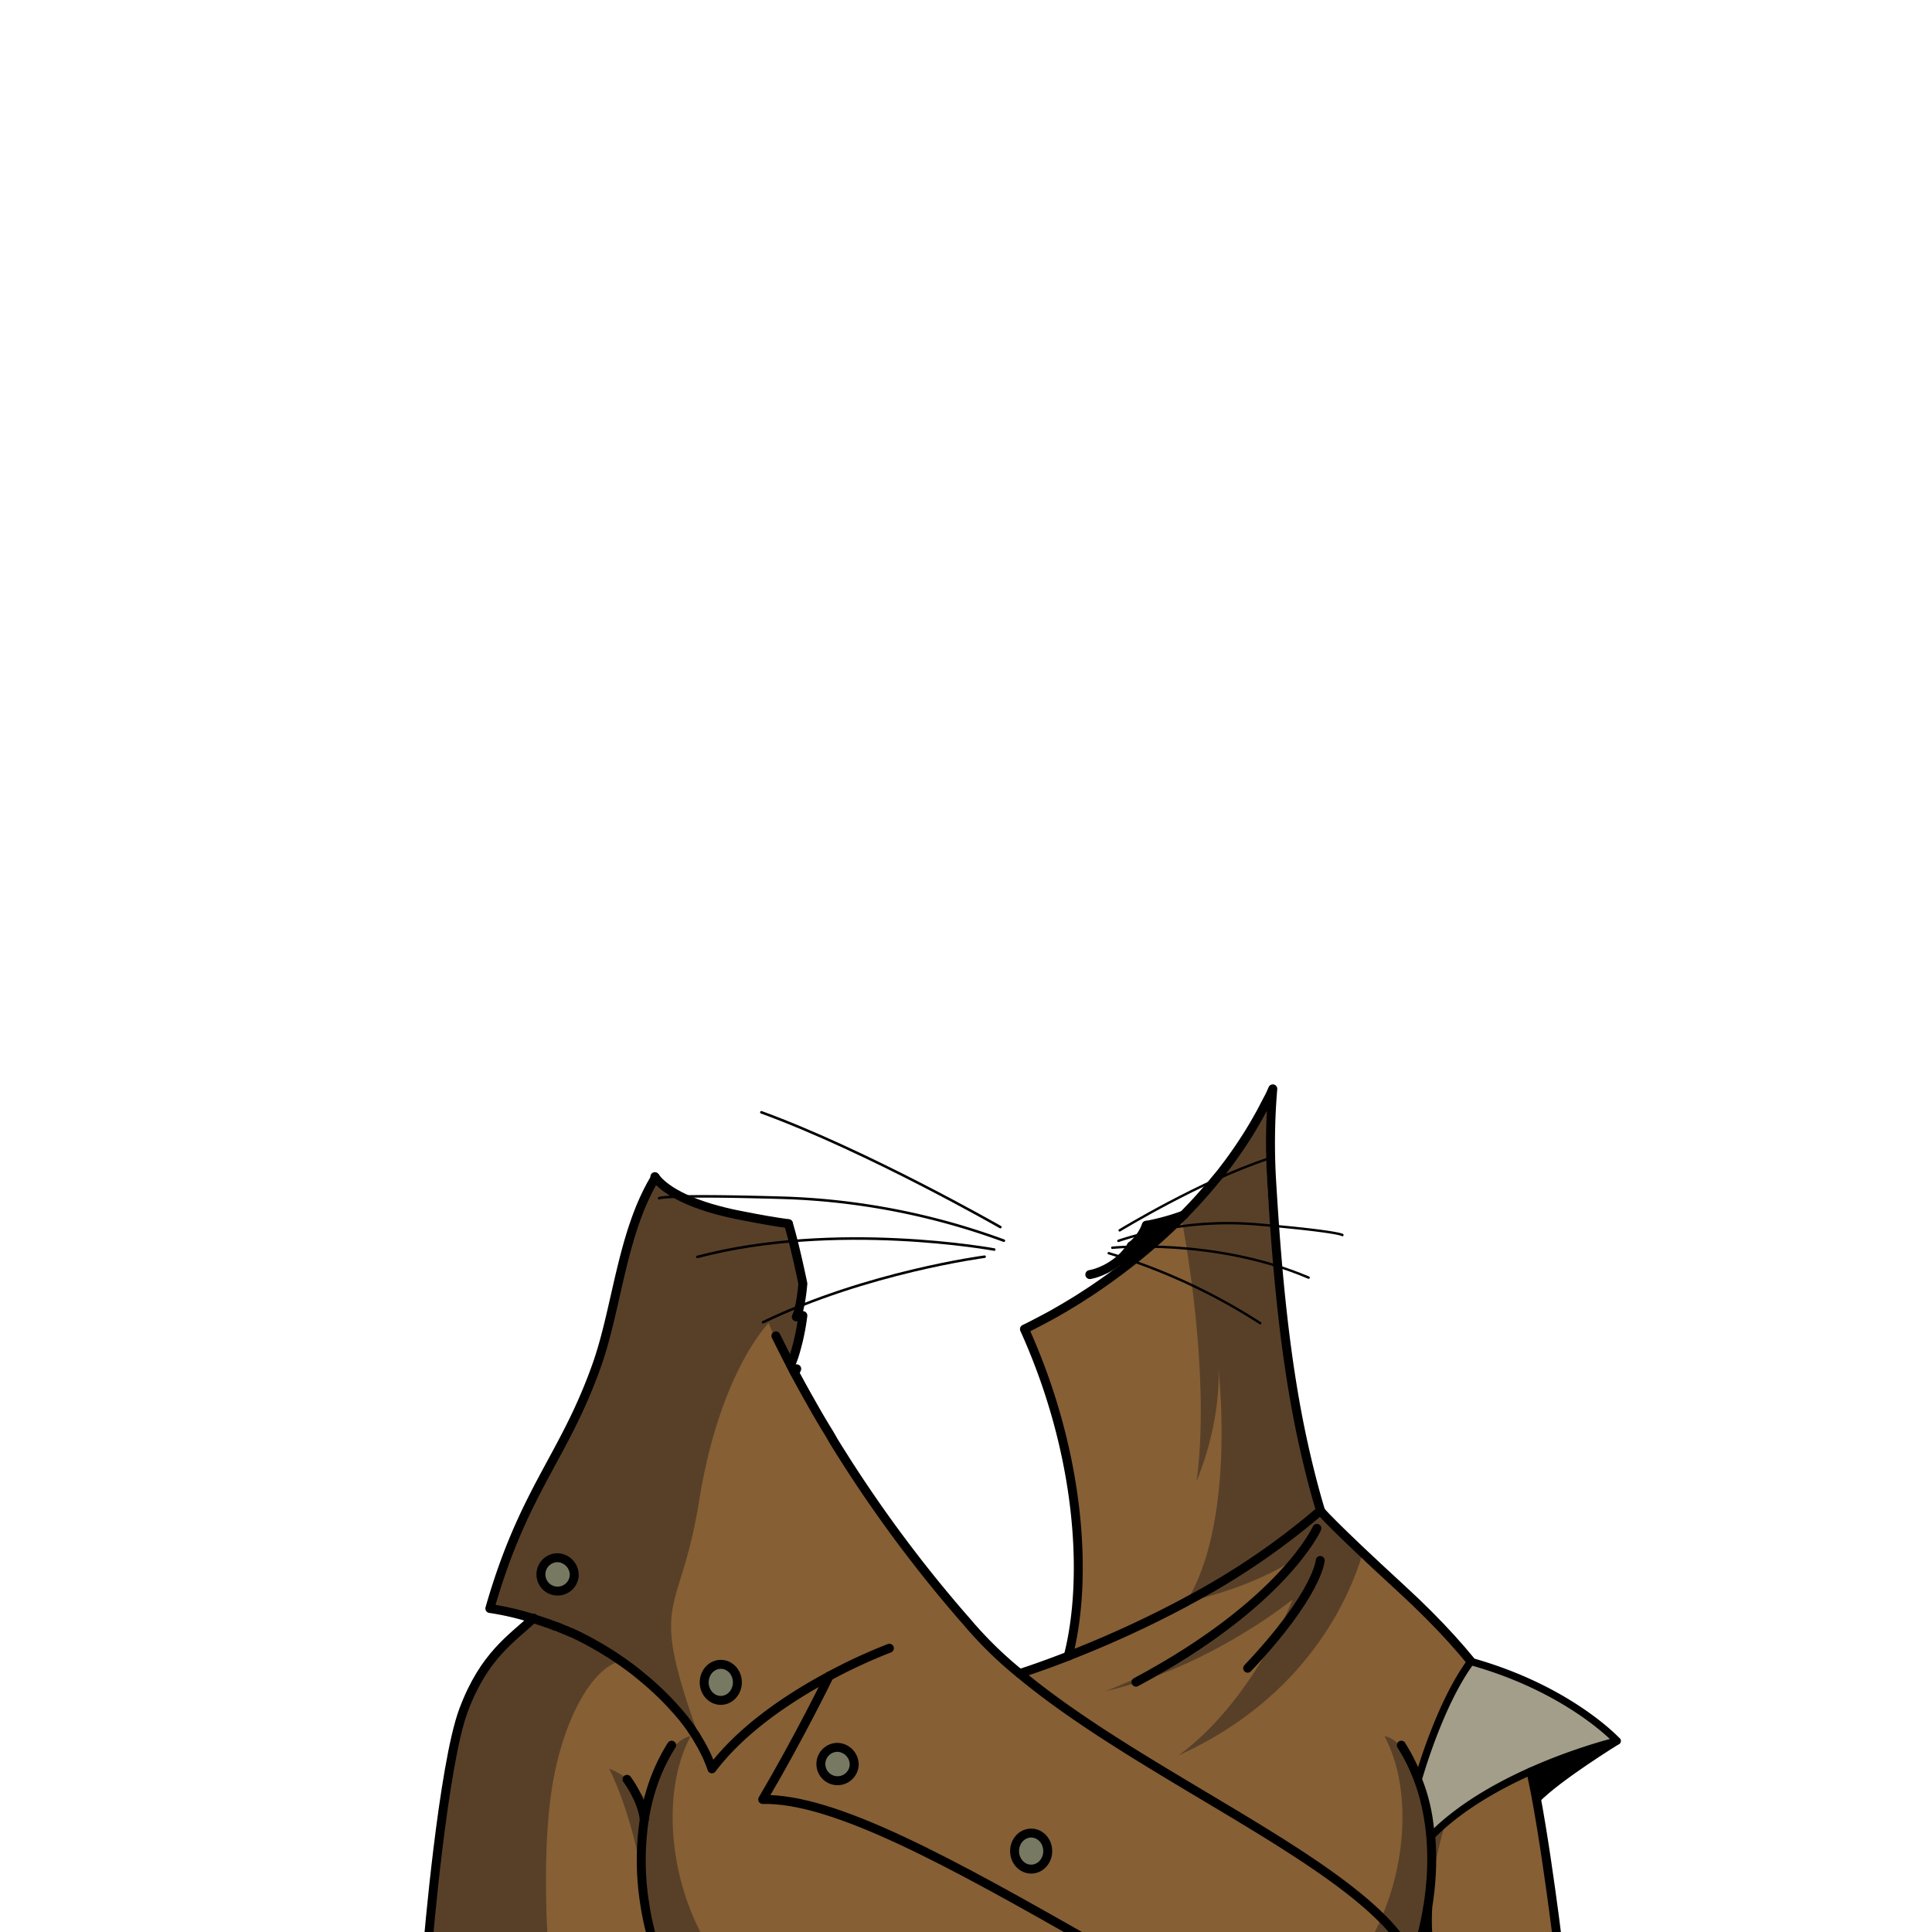 <svg xmlns="http://www.w3.org/2000/svg" viewBox="0 0 432 432">
  <defs>
    <style>.GUNDAN_DESERT_FOX_OUTFIT_DESERT_FOX_OUTFIT_39_cls-1{isolation:isolate;}.GUNDAN_DESERT_FOX_OUTFIT_DESERT_FOX_OUTFIT_39_cls-2{fill:#865f35;}.GUNDAN_DESERT_FOX_OUTFIT_DESERT_FOX_OUTFIT_39_cls-3{fill:#141214;opacity:0.4;mix-blend-mode:multiply;}.GUNDAN_DESERT_FOX_OUTFIT_DESERT_FOX_OUTFIT_39_cls-4{fill:#787963;}.GUNDAN_DESERT_FOX_OUTFIT_DESERT_FOX_OUTFIT_39_cls-5,.GUNDAN_DESERT_FOX_OUTFIT_DESERT_FOX_OUTFIT_39_cls-7,.GUNDAN_DESERT_FOX_OUTFIT_DESERT_FOX_OUTFIT_39_cls-8,.GUNDAN_DESERT_FOX_OUTFIT_DESERT_FOX_OUTFIT_39_cls-9{fill:none;stroke:#000;stroke-linecap:round;stroke-linejoin:round;}.GUNDAN_DESERT_FOX_OUTFIT_DESERT_FOX_OUTFIT_39_cls-5{stroke-width:2px;}.GUNDAN_DESERT_FOX_OUTFIT_DESERT_FOX_OUTFIT_39_cls-6{fill:#a29e8a;}.GUNDAN_DESERT_FOX_OUTFIT_DESERT_FOX_OUTFIT_39_cls-7{stroke-width:1.65px;}.GUNDAN_DESERT_FOX_OUTFIT_DESERT_FOX_OUTFIT_39_cls-8{stroke-width:0.57px;}.GUNDAN_DESERT_FOX_OUTFIT_DESERT_FOX_OUTFIT_39_cls-9{stroke-width:0.54px;}</style>
  </defs>
  <g class="GUNDAN_DESERT_FOX_OUTFIT_DESERT_FOX_OUTFIT_39_cls-1">
    <g id="outfit">
      <path class="GUNDAN_DESERT_FOX_OUTFIT_DESERT_FOX_OUTFIT_39_cls-2" d="M131,366.75h0l.16.08ZM129.5,366l-.14-.06.32.16Zm1.48.76a2.29,2.29,0,0,0-.27-.14l.31.17Zm5.15,3s0,0,0,0h0Zm.31.19-.09-.05.09.06.14.08Zm.94.6,0,0h0l0,0,0,0Zm93.19,39.4a4,4,0,1,1-3.71,4A3.88,3.88,0,0,1,230.57,409.89Zm-43.26-19.21a4,4,0,1,1-3.72,4A3.89,3.89,0,0,1,187.31,390.68Zm-29.84-14.5a3.72,3.72,0,1,1,3.7,4A3.87,3.87,0,0,1,157.47,376.18Zm-29.84-11.11,0,0h0Zm-2.94-16.8a4,4,0,1,1-3.71,4A3.89,3.89,0,0,1,124.69,348.27ZM340.89,391c-3.13-8-10.12-19.77-27.53-35.75-1.93-1.77-3.65-3.37-5.2-4.8l-.39-.37-3.06-2.87c-2.53-2.39-4.4-4.21-5.78-5.57a.23.23,0,0,0-.07-.07l-.57-.56-.4-.4-1-1-.25-.25-.89-.95-.15-.16-.43-.49c-1.42-4.76-2.71-9.82-3.86-15a407.63,407.63,0,0,1-8-59.45c-.52-8.93.85-16.26,1.19-19.84-.28.63-.57,1.27-.88,1.9s-.62,1.27-.94,1.9-.65,1.25-1,1.88c-.24.45-.49.9-.76,1.35-.46.82-.95,1.65-1.46,2.47-.35.58-.71,1.16-1.09,1.74l0,0c-.3.48-.62,1-.95,1.44-.59.89-1.21,1.77-1.84,2.65l-.72,1c-.3.42-.62.84-.95,1.25l-.29.38q-.58.78-1.23,1.56c-.31.4-.64.8-1,1.2s-.68.84-1,1.25q-3,3.48-6.25,6.77c-1.79,1.8-3.67,3.56-5.6,5.27-.63.56-1.26,1.11-1.91,1.65-.48.41-.95.81-1.44,1.2-1.1.93-2.23,1.83-3.37,2.7-.64.5-1.29,1-1.93,1.46s-1.32,1-2,1.46l-.38.27c-.59.42-1.18.84-1.78,1.24-.94.65-1.9,1.29-2.86,1.91-.5.33-1,.66-1.54,1l-.62.39-.11.07-2,1.21c-.63.39-1.28.76-1.92,1.13-.93.53-1.86,1.05-2.79,1.55s-1.59.85-2.39,1.26-1.61.82-2.42,1.21c12.61,27.89,14.25,55.75,9.8,73.1-6.67,2.6-10.92,3.92-10.92,3.92a88,88,0,0,1-11.86-11.75c-.68-.77-1.33-1.53-2-2.3s-1.3-1.52-1.93-2.28c-1.94-2.3-3.79-4.58-5.59-6.86-.6-.75-1.17-1.49-1.75-2.24a298,298,0,0,1-18.32-26.5q-.54-.87-1-1.74c-1.24-2-2.42-4.05-3.55-6l-1.1-1.95c-.13-.21-.24-.42-.36-.63L179,309.4c-.44-.83-.9-1.64-1.32-2.45,0,0,0,0,0,0a1.74,1.74,0,0,1-.2-.62,4.48,4.48,0,0,1,.19-2,1.93,1.93,0,0,1-.44-.12c.09-.25.19-.53.31-.84a51.17,51.17,0,0,0,2-9.19l-1.47.29s1-1.66,1.47-7.44c-1.4-6.72-2.49-10.92-3.23-13.4h0c-2.61-.35-5.95-.91-10.37-1.79l-.92-.18c-1-.2-2-.41-2.86-.63-10.32-2.49-14.43-6-15.71-7.92-7.54,12.32-8.57,29.3-13.2,42.21-7.35,20.59-16.22,27.63-23.83,54.17.63.1,1.26.2,1.88.32l1.87.37,1.25.28c.73.17,1.44.36,2.16.55l.3.08c.82.23,1.63.47,2.45.73-4.79,4.58-11,8.24-15.65,20.56s-8,52.64-8,52.64h224v-.37h28.69S344,399,340.89,391Z" />
      <polyline points="249.96 282.17 251.25 283.8 263.43 272.94 256.32 274.32" />
      <path class="GUNDAN_DESERT_FOX_OUTFIT_DESERT_FOX_OUTFIT_39_cls-3" d="M124.69,356.34a4,4,0,1,1,3.71-4A3.88,3.88,0,0,1,124.69,356.34ZM179.52,287c-1.4-6.72-2.49-10.92-3.23-13.4h0c-2.61-.35-5.95-.91-10.37-1.79l-.92-.18c-1-.2-2-.41-2.86-.63-10.32-2.49-14.43-6-15.71-7.92-7.54,12.32-8.57,29.3-13.2,42.21-7.35,20.59-16.22,27.63-23.83,54.17.63.1,1.26.2,1.88.32l1.87.37,1.25.28c.73.17,1.44.36,2.16.55l.3.08c.82.23,1.63.47,2.45.73l1.12.37.2.07.34.12.06,0a3.39,3.39,0,0,1,.41.15l.21.07.38.14,0,0a.16.16,0,0,1,.09,0c.18.06.36.12.54.2l.3.11a9.4,9.4,0,0,1,1,.39l.06,0,.06,0,.11,0,.4.16c.58.24,1.16.48,1.73.74l.09,0,.18.08c.23.09.47.2.7.31l0,0,.21.1h.08a2.87,2.87,0,0,1,.4.18l.3.14c.17.08.34.16.5.25a0,0,0,0,1,0,0l.12.06.24.11.12,0,.11.06.19.1.42.21.6.31.28.14.06,0,.14.08.24.13h0l0,0,.21.12.25.14a.2.2,0,0,1,.09.05l.06,0c.31.15.62.33.91.5l.22.13a2.28,2.28,0,0,1,.3.17c.37.2.72.41,1.08.63l.39.23.1.07.11.07,0,0,.14.08.09.05.06,0v0l.41.25,0,0,.15.09,0,0,.18.11.09.05.14.09.1.07a.1.1,0,0,1,.07,0c.14.08.27.18.41.27a.05.05,0,0,1,0,0l.12.07,0,0,0,0,.07.05h0a1.2,1.2,0,0,1,.21.13h0l.34.22a2.48,2.48,0,0,1,.26.19,1.5,1.5,0,0,1,.23.15.91.91,0,0,1,.16.11c.27.18.54.36.8.56l.47.33.79.58c.45.33.89.66,1.32,1l.16.13.23.18.24.18.14.12.61.49.36.3.79.66c.24.19.46.39.68.59l.21.18,1,.91a58.51,58.51,0,0,1,4.43,4.5c.09.09.17.19.25.28.34.38.66.76,1,1.15s.51.61.75.92a1,1,0,0,1,.13.16c.58.74,1.14,1.5,1.65,2.25l.05.06,0,.06a.94.94,0,0,1,.12.18c.21.31.42.62.62.93l0,.06a1.45,1.45,0,0,1,.12.19l.59,1q.36.6.69,1.2c.43.79.83,1.59,1.19,2.38.15.33.29.65.42,1-14-37.79-6.32-29.16-1.72-57.64,4.64-28.9,15.56-39.73,15.56-39.73a25.55,25.55,0,0,0,3.12,6.22h0a4.52,4.52,0,0,0,1.7,1.47c.09-.25.19-.53.31-.84a51.17,51.17,0,0,0,2-9.19l-1.47.29S179,292.81,179.52,287Z" />
      <path class="GUNDAN_DESERT_FOX_OUTFIT_DESERT_FOX_OUTFIT_39_cls-3" d="M304.71,347.25c-2.75,9.39-12.19,32.14-41.13,45.23C273.7,385,280.83,374,284.92,366.34h0a86.17,86.17,0,0,0,4.11-8.69c-.58.47-19.15,15.42-41.83,20.49,29.4-11.38,41.46-28.66,41.83-29.2-.4.27-8.92,6-23.77,9.23h0c10.84-17.39,7.44-49.83,7.19-52,.08,1.19.53,11.72-4.9,25.07,3.39-25-3.41-59-3.41-59,2.19-2.2,4.28-4.45,6.24-6.77.36-.41.71-.83,1.05-1.25l1-1.2c.43-.52.83-1,1.23-1.56l.29-.38c.33-.41.64-.83.95-1.25l.72-1c.63-.88,1.25-1.76,1.83-2.65.34-.48.66-1,.95-1.44l0,0c.38-.58.75-1.16,1.1-1.74.5-.82,1-1.65,1.46-2.47.26-.45.51-.9.76-1.35.35-.63.67-1.25,1-1.88s.65-1.26,1-1.9.59-1.27.88-1.9c-.35,3.58-1.72,10.91-1.19,19.84a404.9,404.9,0,0,0,8,59.45c1.15,5.22,2.43,10.28,3.86,15l.43.49.15.16,0,0,.34.38.51.53.25.25.55.57.41.41.4.4.56.56.07.07C300.3,343,302.18,344.86,304.71,347.25Z" />
      <path class="GUNDAN_DESERT_FOX_OUTFIT_DESERT_FOX_OUTFIT_39_cls-3" d="M138,371.67c-6.33,2.21-12.74,14.4-14.81,29.75-1.88,13.83-.85,30.44-.62,33.59H95.67s3.37-40.31,8-52.64,10.86-16,15.65-20.56a74.41,74.41,0,0,1,18.19,8.76C137.67,371,137.83,371.32,138,371.67Z" />
      <path class="GUNDAN_DESERT_FOX_OUTFIT_DESERT_FOX_OUTFIT_39_cls-3" d="M158.27,435H145.58a53.44,53.44,0,0,1-2.12-16.2s-2.16-13-7.24-23.3c5.5,1.94,8.57,7.54,8.5,8s3.4-14.15,9.72-15.3C147.87,400.47,149.45,420.29,158.27,435Z" />
      <path class="GUNDAN_DESERT_FOX_OUTFIT_DESERT_FOX_OUTFIT_39_cls-3" d="M305.73,435h12.7a53.62,53.62,0,0,0,2.11-16.2s2.16-13,7.24-23.3c-5.49,1.94-8.57,7.54-8.5,8s-3.4-14.15-9.72-15.3C316.13,400.47,314.55,420.29,305.73,435Z" />
      <ellipse class="GUNDAN_DESERT_FOX_OUTFIT_DESERT_FOX_OUTFIT_39_cls-4" cx="230.57" cy="413.91" rx="3.71" ry="4.03" />
      <path class="GUNDAN_DESERT_FOX_OUTFIT_DESERT_FOX_OUTFIT_39_cls-4" d="M187.31,390.68a4,4,0,1,1-3.72,4A3.88,3.88,0,0,1,187.31,390.68Z" />
      <ellipse class="GUNDAN_DESERT_FOX_OUTFIT_DESERT_FOX_OUTFIT_39_cls-4" cx="161.17" cy="376.18" rx="3.71" ry="4.03" />
      <path class="GUNDAN_DESERT_FOX_OUTFIT_DESERT_FOX_OUTFIT_39_cls-4" d="M124.69,348.27a4,4,0,1,1-3.72,4A3.89,3.89,0,0,1,124.69,348.27Z" />
      <path class="GUNDAN_DESERT_FOX_OUTFIT_DESERT_FOX_OUTFIT_39_cls-5" d="M150.18,390.23a41.6,41.6,0,0,0-4.65,10.21,47.83,47.83,0,0,0-1.47,6.45,61.86,61.86,0,0,0,.12,18.94v0a62.24,62.24,0,0,0,2,8.79c.08.24.13.37.13.37H319.66v-.37" />
      <path class="GUNDAN_DESERT_FOX_OUTFIT_DESERT_FOX_OUTFIT_39_cls-5" d="M140.2,397.86s3.38,4.46,3.86,9" />
      <path class="GUNDAN_DESERT_FOX_OUTFIT_DESERT_FOX_OUTFIT_39_cls-5" d="M317.38,434.64c.19-.61.59-1.95,1-3.83,1.46-6.29,3.34-18.69-.57-30.95h0a41.46,41.46,0,0,0-4.33-9.39l-.14-.24" />
      <path class="GUNDAN_DESERT_FOX_OUTFIT_DESERT_FOX_OUTFIT_39_cls-5" d="M319.48,406.89a13.66,13.66,0,0,1,.41-2.08,23.31,23.31,0,0,1,3.45-6.95" />
      <path class="GUNDAN_DESERT_FOX_OUTFIT_DESERT_FOX_OUTFIT_39_cls-5" d="M319.24,426.62s-.34,5.92.42,8h28.69S344,399,340.88,391s-10.11-19.77-27.52-35.75c-15.81-14.51-18.15-17.47-18.15-17.47" />
      <path class="GUNDAN_DESERT_FOX_OUTFIT_DESERT_FOX_OUTFIT_39_cls-5" d="M173.49,298.71l2,4h0l1.3,2.53c.29.59.5,1,.54,1.07s.21.38.31.57c0,0,0,0,0,0,.42.81.88,1.62,1.32,2.45l1.41,2.55c.12.21.23.42.36.63l1.1,1.95c1.13,2,2.31,4,3.55,6q.51.87,1,1.74a298,298,0,0,0,18.32,26.5c.58.75,1.15,1.49,1.75,2.24,1.8,2.28,3.65,4.56,5.59,6.86.63.76,1.28,1.52,1.93,2.28s1.31,1.53,2,2.3A88,88,0,0,0,228,374.21c9,7.5,20,14.55,31.13,21.31C278.3,407.16,298,418,308.89,428.83a39.87,39.87,0,0,1,5.17,6.18" />
      <path class="GUNDAN_DESERT_FOX_OUTFIT_DESERT_FOX_OUTFIT_39_cls-5" d="M228,374.21s4.25-1.32,10.92-3.92" />
      <path class="GUNDAN_DESERT_FOX_OUTFIT_DESERT_FOX_OUTFIT_39_cls-5" d="M265.26,358.16a240.9,240.9,0,0,1-26.39,12.13c4.44-17.35,2.81-45.21-9.8-73.1.8-.39,1.61-.79,2.41-1.21s1.6-.83,2.39-1.26c.94-.5,1.87-1,2.79-1.55.65-.37,1.29-.74,1.93-1.13s1.41-.84,2.11-1.28l.63-.39,1.54-1c1-.62,1.91-1.26,2.86-1.91.59-.4,1.19-.82,1.77-1.24l.39-.27c.67-.48,1.34-1,2-1.46s1.29-1,1.92-1.46q1.71-1.31,3.38-2.7l1.44-1.2c.64-.54,1.28-1.09,1.9-1.65q2.91-2.56,5.61-5.27c2.19-2.2,4.28-4.45,6.24-6.77.36-.41.71-.83,1.05-1.25l1-1.2c.43-.52.83-1,1.23-1.56l.29-.38c.32-.41.64-.83.95-1.25l.72-1c.63-.88,1.25-1.76,1.83-2.65.34-.48.66-1,.95-1.44l0,0c.38-.58.75-1.16,1.1-1.74.5-.82,1-1.65,1.46-2.47.26-.45.51-.9.76-1.35.35-.63.67-1.25,1-1.88s.65-1.26,1-1.9.59-1.27.88-1.9a144.17,144.17,0,0,0-.26,20.62c1,16.3,2.57,38.31,7.07,58.67,1.15,5.22,2.43,10.28,3.86,15a161.55,161.55,0,0,1-29.94,20.34h0" />
      <path class="GUNDAN_DESERT_FOX_OUTFIT_DESERT_FOX_OUTFIT_39_cls-5" d="M185.39,374.8c-8.6,4.6-19.37,11.64-26.2,20.71-.16-.47-.34-.95-.53-1.42a1,1,0,0,0-.09-.21c-.12-.33-.26-.65-.41-1-.36-.79-.76-1.59-1.19-2.38q-.32-.6-.69-1.2l-.59-1c0-.08-.1-.16-.15-.25q-.3-.47-.63-.93a.94.94,0,0,0-.12-.18h0a.09.09,0,0,0,0-.06l-.05-.06c-.51-.75-1.07-1.51-1.65-2.25a1,1,0,0,0-.13-.16c-.24-.31-.49-.62-.75-.92s-.63-.77-1-1.15c-.08-.09-.16-.19-.25-.28a58.51,58.51,0,0,0-4.43-4.5l-1-.91-.21-.18c-.22-.2-.44-.4-.68-.59l-.79-.66-.36-.3c-.4-.33-.81-.66-1.22-1l-.16-.13c-.43-.34-.87-.67-1.32-1l-.79-.58-.47-.33c-.26-.2-.53-.38-.8-.56a.91.91,0,0,0-.16-.11,1.5,1.5,0,0,0-.23-.15,2.48,2.48,0,0,0-.26-.19l-.34-.23-.22-.14h0a.91.91,0,0,0-.16-.11c-.39-.26-.77-.51-1.17-.75-.2-.13-.39-.25-.59-.36a.46.46,0,0,0-.16-.11.81.81,0,0,0-.18-.1c-.2-.13-.4-.26-.6-.37-.36-.22-.71-.43-1.08-.63a2.28,2.28,0,0,0-.3-.17l-.22-.13c-.43-.25-.87-.49-1.31-.72-.18-.11-.35-.2-.53-.29l-.14-.08h0l0,0-.28-.14c-.4-.21-.8-.42-1.21-.62l-.11-.06-.48-.22a0,0,0,0,0,0,0c-.16-.09-.33-.17-.5-.25l-.3-.14a2.87,2.87,0,0,0-.4-.18.12.12,0,0,0-.08,0,2.68,2.68,0,0,0-.42-.19l-.72-.33-.09,0c-.35-.16-.7-.31-1.06-.45l-.67-.29-.4-.16-.11,0-.06,0c-.35-.15-.7-.29-1.06-.42s-.56-.22-.84-.31a.16.16,0,0,0-.09,0,4.75,4.75,0,0,0-.63-.23,3.39,3.39,0,0,0-.41-.15l-.06,0-.34-.12-.2-.07-1.12-.37c-.82-.26-1.63-.5-2.45-.73s-1.63-.43-2.46-.63l-1.25-.28c-1.24-.26-2.49-.49-3.75-.68h0c7.61-26.54,16.48-33.58,23.83-54.17,4.63-12.91,5.66-29.89,13.2-42.21" />
      <path class="GUNDAN_DESERT_FOX_OUTFIT_DESERT_FOX_OUTFIT_39_cls-5" d="M198.87,368.55a119.56,119.56,0,0,0-13.48,6.24" />
      <path class="GUNDAN_DESERT_FOX_OUTFIT_DESERT_FOX_OUTFIT_39_cls-5" d="M185.39,374.79h0c-.2.42-6.74,13.82-14.85,27.58,15.85-.36,41.68,13.78,74.63,32.64" />
      <path class="GUNDAN_DESERT_FOX_OUTFIT_DESERT_FOX_OUTFIT_39_cls-5" d="M146.29,435H95.67s3.37-40.31,8-52.64,10.86-16,15.65-20.56" />
      <path class="GUNDAN_DESERT_FOX_OUTFIT_DESERT_FOX_OUTFIT_39_cls-5" d="M294.46,341.75S287,358.53,254,376.14" />
      <path class="GUNDAN_DESERT_FOX_OUTFIT_DESERT_FOX_OUTFIT_39_cls-5" d="M295.21,348.92s-.5,7.45-16.23,24.1" />
      <path class="GUNDAN_DESERT_FOX_OUTFIT_DESERT_FOX_OUTFIT_39_cls-5" d="M128.4,352.31a3.73,3.73,0,1,1-3.71-4A3.87,3.87,0,0,1,128.4,352.31Z" />
      <ellipse class="GUNDAN_DESERT_FOX_OUTFIT_DESERT_FOX_OUTFIT_39_cls-5" cx="161.17" cy="376.18" rx="3.71" ry="4.03" />
      <path class="GUNDAN_DESERT_FOX_OUTFIT_DESERT_FOX_OUTFIT_39_cls-5" d="M191,394.71a3.73,3.73,0,1,1-3.71-4A3.88,3.88,0,0,1,191,394.71Z" />
      <ellipse class="GUNDAN_DESERT_FOX_OUTFIT_DESERT_FOX_OUTFIT_39_cls-5" cx="230.57" cy="413.91" rx="3.71" ry="4.03" />
      <path class="GUNDAN_DESERT_FOX_OUTFIT_DESERT_FOX_OUTFIT_39_cls-5" d="M176.29,273.62c-2.61-.35-5.95-.91-10.37-1.79l-.92-.18c-1-.2-2-.41-2.86-.63-10.32-2.49-14.43-6-15.71-7.92" />
      <path class="GUNDAN_DESERT_FOX_OUTFIT_DESERT_FOX_OUTFIT_39_cls-5" d="M256.32,274l.52-.11a51.49,51.49,0,0,0,7.88-2.22" />
      <path class="GUNDAN_DESERT_FOX_OUTFIT_DESERT_FOX_OUTFIT_39_cls-5" d="M243.69,285c.32-.06.64-.14,1-.23a15.34,15.34,0,0,0,5.68-3.12,13.19,13.19,0,0,0,2.63-3.07" />
      <path class="GUNDAN_DESERT_FOX_OUTFIT_DESERT_FOX_OUTFIT_39_cls-5" d="M253,278.56a3.14,3.14,0,0,0,.33-.22,11,11,0,0,0,3-4.37" />
      <path class="GUNDAN_DESERT_FOX_OUTFIT_DESERT_FOX_OUTFIT_39_cls-5" d="M177.72,307c.28-.59.43-.93.43-.93l-.65.27-.11,0" />
      <path class="GUNDAN_DESERT_FOX_OUTFIT_DESERT_FOX_OUTFIT_39_cls-5" d="M176.29,273.62h0c.74,2.48,1.83,6.68,3.23,13.4-.49,5.78-1.47,7.44-1.47,7.44l1.47-.29a51.17,51.17,0,0,1-2,9.19c-.12.31-.22.59-.31.84l-.4,1.06" />
      <path d="M340.71,393.11s2.73,5.87,2.75,9.57c4.48-3.67,16.18-12.89,16.18-12.89l-5.49-1.17" />
      <path class="GUNDAN_DESERT_FOX_OUTFIT_DESERT_FOX_OUTFIT_39_cls-6" d="M317.13,397.86s4.64-16.75,11.76-26.35c22,6.12,32.7,17.77,32.7,17.77s-27.06,6.43-41.65,21.36A40.13,40.13,0,0,0,317.13,397.86Z" />
      <path class="GUNDAN_DESERT_FOX_OUTFIT_DESERT_FOX_OUTFIT_39_cls-7" d="M317.13,397.86s4.64-16.75,11.76-26.35c22,6.12,32.7,17.77,32.7,17.77s-27.06,6.43-41.65,21.36A40.13,40.13,0,0,0,317.13,397.86Z" />
      <path class="GUNDAN_DESERT_FOX_OUTFIT_DESERT_FOX_OUTFIT_39_cls-7" d="M361.59,389.28s-13.19,8.11-18,13.09c-.83-4.23-1.29-6.33-1.29-6.33" />
      <path class="GUNDAN_DESERT_FOX_OUTFIT_DESERT_FOX_OUTFIT_39_cls-8" d="M224.47,277.42a157.24,157.24,0,0,0-48.95-9.58c-27.27-.8-28.15.09-28.15.09" />
      <path class="GUNDAN_DESERT_FOX_OUTFIT_DESERT_FOX_OUTFIT_39_cls-8" d="M222.31,279.4s-35.38-6.52-66.37,1.65" />
      <path class="GUNDAN_DESERT_FOX_OUTFIT_DESERT_FOX_OUTFIT_39_cls-8" d="M220.16,281s-26.19,3.42-49.54,14.66" />
      <path class="GUNDAN_DESERT_FOX_OUTFIT_DESERT_FOX_OUTFIT_39_cls-8" d="M223.68,274.38s-29.69-17-53.44-25.67" />
      <path class="GUNDAN_DESERT_FOX_OUTFIT_DESERT_FOX_OUTFIT_39_cls-9" d="M250.08,277.46a77.61,77.61,0,0,1,31.51-3.64c17.91,1.56,18.57,2.34,18.57,2.34" />
      <path class="GUNDAN_DESERT_FOX_OUTFIT_DESERT_FOX_OUTFIT_39_cls-9" d="M248.71,279s22.8-2.31,43.9,6.68" />
      <path class="GUNDAN_DESERT_FOX_OUTFIT_DESERT_FOX_OUTFIT_39_cls-9" d="M247.92,280.22a133.08,133.08,0,0,1,33.86,15.64" />
      <path class="GUNDAN_DESERT_FOX_OUTFIT_DESERT_FOX_OUTFIT_39_cls-9" d="M250.36,275.11s18.2-11.08,33.16-16" />
    </g>
  </g>
</svg>